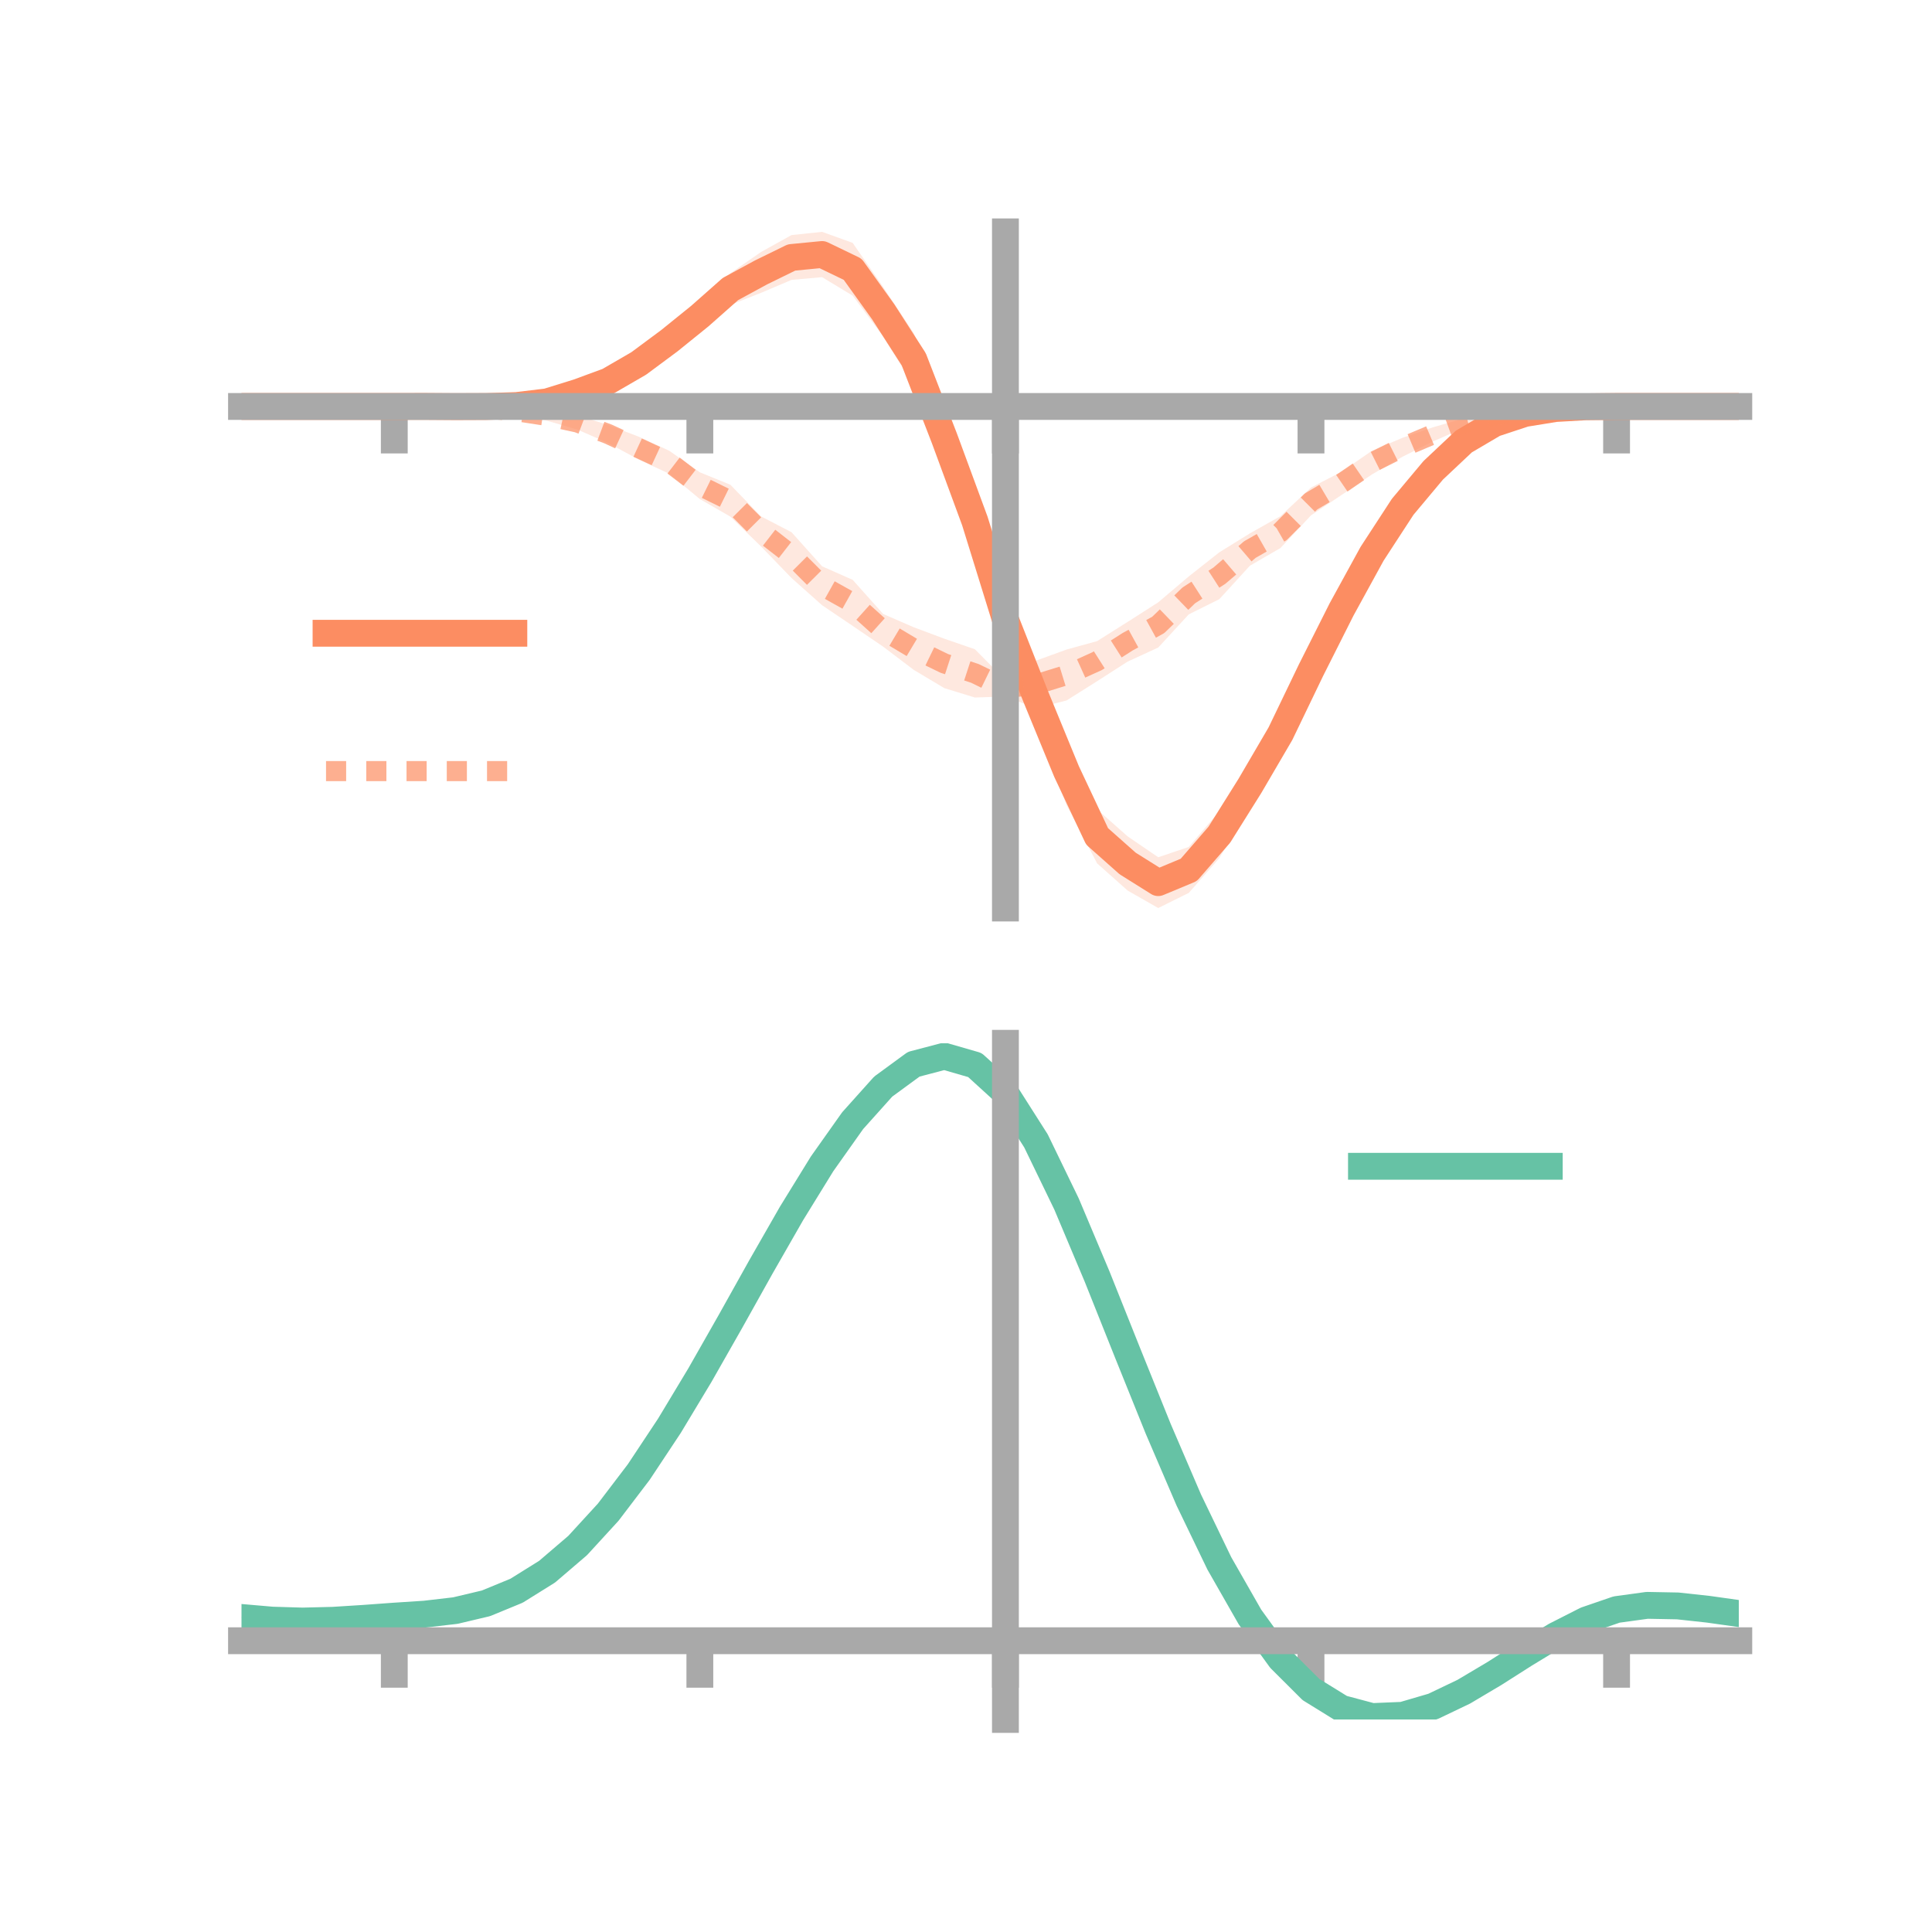 <?xml version="1.0" encoding="utf-8" standalone="no"?>
<!DOCTYPE svg PUBLIC "-//W3C//DTD SVG 1.1//EN"
  "http://www.w3.org/Graphics/SVG/1.1/DTD/svg11.dtd">
<!-- Created with matplotlib (https://matplotlib.org/) -->
<svg height="144pt" version="1.1" viewBox="0 0 144 144" width="144pt" xmlns="http://www.w3.org/2000/svg" xmlns:xlink="http://www.w3.org/1999/xlink">
 <defs>
  <style type="text/css">*{stroke-linecap:butt;stroke-linejoin:round;}</style>
 </defs>
 <g id="figure_1">
  <g id="patch_1">
   <path d="M 0 144 
L 144 144 
L 144 0 
L 0 0 
z
" style="fill:none;"/>
  </g>
  <g id="axes_1">
   <g id="patch_2">
    <path d="M 18 67.68 
L 129.6 67.68 
L 129.6 17.28 
L 18 17.28 
z
" style="fill:none;"/>
   </g>
   <g id="PolyCollection_1">
    <path clip-path="url(#p5d8ed51e64)" d="M 18 30.296 
L 18 30.296 
L 20.278 30.296 
L 22.555 30.296 
L 24.833 30.296 
L 27.11 30.296 
L 29.388 30.296 
L 31.665 30.26 
L 33.943 30.226 
L 36.22 30.115 
L 38.498 29.966 
L 40.776 29.555 
L 43.053 28.766 
L 45.331 27.847 
L 47.608 26.195 
L 49.886 24.499 
L 52.163 22.285 
L 54.441 20.364 
L 56.718 18.786 
L 58.996 17.521 
L 61.273 17.28 
L 63.551 18.102 
L 65.829 21.393 
L 68.106 24.825 
L 70.384 30.19 
L 72.661 36.605 
L 74.939 45.744 
L 77.216 49.782 
L 79.494 55.005 
L 81.771 60.328 
L 84.049 62.34 
L 86.327 63.895 
L 88.604 63.126 
L 90.882 60.467 
L 93.159 56.997 
L 95.437 53.341 
L 97.714 48.535 
L 99.992 44.414 
L 102.269 40.271 
L 104.547 37.181 
L 106.824 34.562 
L 109.102 32.501 
L 111.38 31.314 
L 113.657 30.632 
L 115.935 30.366 
L 118.212 30.287 
L 120.49 30.296 
L 122.767 30.296 
L 125.045 30.296 
L 127.322 30.296 
L 129.6 30.296 
L 129.6 30.296 
L 129.6 30.296 
L 127.322 30.296 
L 125.045 30.296 
L 122.767 30.296 
L 120.49 30.296 
L 118.212 30.353 
L 115.935 30.532 
L 113.657 31.004 
L 111.38 31.823 
L 109.102 33.32 
L 106.824 35.547 
L 104.547 38.37 
L 102.269 42.273 
L 99.992 46.439 
L 97.714 51.37 
L 95.437 56.025 
L 93.159 60.16 
L 90.882 63.961 
L 88.604 66.552 
L 86.327 67.68 
L 84.049 66.378 
L 81.771 64.349 
L 79.494 60.004 
L 77.216 54.145 
L 74.939 46.627 
L 72.661 41.065 
L 70.384 35.121 
L 68.106 28.734 
L 65.829 25.087 
L 63.551 22.033 
L 61.273 20.658 
L 58.996 20.861 
L 56.718 21.828 
L 54.441 22.721 
L 52.163 24.83 
L 49.886 26.297 
L 47.608 27.983 
L 45.331 28.97 
L 43.053 29.726 
L 40.776 30.348 
L 38.498 30.486 
L 36.22 30.483 
L 33.943 30.39 
L 31.665 30.325 
L 29.388 30.296 
L 27.11 30.296 
L 24.833 30.296 
L 22.555 30.296 
L 20.278 30.296 
L 18 30.296 
z
" style="fill:#fc8d62;fill-opacity:0.2;"/>
   </g>
   <g id="PolyCollection_2">
    <path clip-path="url(#p5d8ed51e64)" d="M 18 30.296 
L 18 30.296 
L 20.278 30.296 
L 22.555 30.296 
L 24.833 30.296 
L 27.11 30.296 
L 29.388 30.296 
L 31.665 30.253 
L 33.943 30.186 
L 36.22 30.233 
L 38.498 30.354 
L 40.776 30.636 
L 43.053 30.963 
L 45.331 31.676 
L 47.608 32.548 
L 49.886 33.599 
L 52.163 35.204 
L 54.441 36.133 
L 56.718 38.485 
L 58.996 39.669 
L 61.273 42.209 
L 63.551 43.216 
L 65.829 45.764 
L 68.106 46.753 
L 70.384 47.605 
L 72.661 48.391 
L 74.939 50.688 
L 77.216 49.242 
L 79.494 48.414 
L 81.771 47.786 
L 84.049 46.351 
L 86.327 44.895 
L 88.604 42.963 
L 90.882 41.165 
L 93.159 39.755 
L 95.437 38.473 
L 97.714 36.34 
L 99.992 35.163 
L 102.269 33.588 
L 104.547 32.627 
L 106.824 31.843 
L 109.102 31.181 
L 111.38 30.661 
L 113.657 30.365 
L 115.935 30.335 
L 118.212 30.269 
L 120.49 30.296 
L 122.767 30.296 
L 125.045 30.296 
L 127.322 30.296 
L 129.6 30.296 
L 129.6 30.296 
L 129.6 30.296 
L 127.322 30.296 
L 125.045 30.296 
L 122.767 30.296 
L 120.49 30.296 
L 118.212 30.356 
L 115.935 30.53 
L 113.657 30.804 
L 111.38 31.261 
L 109.102 31.901 
L 106.824 32.895 
L 104.547 34.035 
L 102.269 35.355 
L 99.992 36.895 
L 97.714 38.414 
L 95.437 40.848 
L 93.159 42.165 
L 90.882 44.658 
L 88.604 45.791 
L 86.327 48.265 
L 84.049 49.31 
L 81.771 50.774 
L 79.494 52.209 
L 77.216 52.787 
L 74.939 51.914 
L 72.661 51.989 
L 70.384 51.289 
L 68.106 49.93 
L 65.829 48.2 
L 63.551 46.65 
L 61.273 45.109 
L 58.996 43.082 
L 56.718 40.724 
L 54.441 38.509 
L 52.163 37.197 
L 49.886 35.312 
L 47.608 34.255 
L 45.331 33.023 
L 43.053 32.025 
L 40.776 31.36 
L 38.498 30.944 
L 36.22 30.654 
L 33.943 30.384 
L 31.665 30.342 
L 29.388 30.296 
L 27.11 30.296 
L 24.833 30.296 
L 22.555 30.296 
L 20.278 30.296 
L 18 30.296 
z
" style="fill:#fc8d62;fill-opacity:0.2;"/>
   </g>
   <g id="matplotlib.axis_1">
    <g id="xtick_1">
     <g id="line2d_1">
      <defs>
       <path d="M 0 0 
L 0 3.5 
" id="m13e266ffed" style="stroke:#a9a9a9;stroke-width:2;"/>
      </defs>
      <g>
       <use style="fill:#a9a9a9;stroke:#a9a9a9;stroke-width:2;" x="29.388" xlink:href="#m13e266ffed" y="30.296"/>
      </g>
     </g>
    </g>
    <g id="xtick_2">
     <g id="line2d_2">
      <g>
       <use style="fill:#a9a9a9;stroke:#a9a9a9;stroke-width:2;" x="52.163" xlink:href="#m13e266ffed" y="30.296"/>
      </g>
     </g>
    </g>
    <g id="xtick_3">
     <g id="line2d_3">
      <g>
       <use style="fill:#a9a9a9;stroke:#a9a9a9;stroke-width:2;" x="74.939" xlink:href="#m13e266ffed" y="30.296"/>
      </g>
     </g>
    </g>
    <g id="xtick_4">
     <g id="line2d_4">
      <g>
       <use style="fill:#a9a9a9;stroke:#a9a9a9;stroke-width:2;" x="97.714" xlink:href="#m13e266ffed" y="30.296"/>
      </g>
     </g>
    </g>
    <g id="xtick_5">
     <g id="line2d_5">
      <g>
       <use style="fill:#a9a9a9;stroke:#a9a9a9;stroke-width:2;" x="120.49" xlink:href="#m13e266ffed" y="30.296"/>
      </g>
     </g>
    </g>
   </g>
   <g id="matplotlib.axis_2"/>
   <g id="line2d_6">
    <path clip-path="url(#p5d8ed51e64)" d="M 18 30.296 
L 20.278 30.296 
L 22.555 30.296 
L 24.833 30.296 
L 27.11 30.296 
L 29.388 30.296 
L 31.665 30.292 
L 33.943 30.308 
L 36.22 30.299 
L 38.498 30.226 
L 40.776 29.952 
L 43.053 29.246 
L 45.331 28.409 
L 47.608 27.089 
L 49.886 25.398 
L 52.163 23.558 
L 54.441 21.543 
L 56.718 20.307 
L 58.996 19.191 
L 61.273 18.969 
L 63.551 20.068 
L 65.829 23.24 
L 68.106 26.78 
L 70.384 32.656 
L 72.661 38.835 
L 74.939 46.185 
L 77.216 51.963 
L 79.494 57.504 
L 81.771 62.339 
L 84.049 64.359 
L 86.327 65.787 
L 88.604 64.839 
L 90.882 62.214 
L 93.159 58.579 
L 95.437 54.683 
L 97.714 49.952 
L 99.992 45.426 
L 102.269 41.272 
L 104.547 37.776 
L 106.824 35.055 
L 109.102 32.91 
L 111.38 31.569 
L 113.657 30.818 
L 115.935 30.449 
L 118.212 30.32 
L 120.49 30.296 
L 122.767 30.296 
L 125.045 30.296 
L 127.322 30.296 
L 129.6 30.296 
" style="fill:none;stroke:#fc8d62;stroke-linecap:square;stroke-width:2;"/>
   </g>
   <g id="line2d_7">
    <path clip-path="url(#p5d8ed51e64)" d="M 18 30.296 
L 20.278 30.296 
L 22.555 30.296 
L 24.833 30.296 
L 27.11 30.296 
L 29.388 30.296 
L 31.665 30.298 
L 33.943 30.285 
L 36.22 30.443 
L 38.498 30.649 
L 40.776 30.998 
L 43.053 31.494 
L 45.331 32.349 
L 47.608 33.401 
L 49.886 34.456 
L 52.163 36.2 
L 54.441 37.321 
L 56.718 39.605 
L 58.996 41.375 
L 61.273 43.659 
L 63.551 44.933 
L 65.829 46.982 
L 68.106 48.341 
L 70.384 49.447 
L 72.661 50.19 
L 74.939 51.301 
L 77.216 51.015 
L 79.494 50.312 
L 81.771 49.28 
L 84.049 47.83 
L 86.327 46.58 
L 88.604 44.377 
L 90.882 42.911 
L 93.159 40.96 
L 95.437 39.66 
L 97.714 37.377 
L 99.992 36.029 
L 102.269 34.471 
L 104.547 33.331 
L 106.824 32.369 
L 109.102 31.541 
L 111.38 30.961 
L 113.657 30.584 
L 115.935 30.433 
L 118.212 30.313 
L 120.49 30.296 
L 122.767 30.296 
L 125.045 30.296 
L 127.322 30.296 
L 129.6 30.296 
" style="fill:none;stroke:#fc8d62;stroke-dasharray:1.5,1.5;stroke-dashoffset:0;stroke-opacity:0.7;stroke-width:1.5;"/>
   </g>
   <g id="patch_3">
    <path d="M 74.939 67.68 
L 74.939 17.28 
" style="fill:none;stroke:#a9a9a9;stroke-linecap:square;stroke-linejoin:miter;stroke-width:2;"/>
   </g>
   <g id="patch_4">
    <path d="M 129.6 67.68 
L 129.6 17.28 
" style="fill:none;"/>
   </g>
   <g id="patch_5">
    <path d="M 18 30.296 
L 129.6 30.296 
" style="fill:none;stroke:#a9a9a9;stroke-linecap:square;stroke-linejoin:miter;stroke-width:2;"/>
   </g>
   <g id="patch_6">
    <path d="M 18 17.28 
L 129.6 17.28 
" style="fill:none;"/>
   </g>
   <g id="legend_1">
    <g id="line2d_8">
     <path d="M 24.3 47.2 
L 38.3 47.2 
" style="fill:none;stroke:#fc8d62;stroke-linecap:square;stroke-width:2;"/>
    </g>
    <g id="line2d_9"/>
    <g id="text_1">
     <!--   -->
     <g transform="translate(43.9 49.65)scale(0.07 -0.07)">
      <defs>
       <path id="DejaVuSans-32"/>
      </defs>
      <use xlink:href="#DejaVuSans-32"/>
     </g>
    </g>
    <g id="line2d_10">
     <path d="M 24.3 57.474 
L 38.3 57.474 
" style="fill:none;stroke:#fc8d62;stroke-dasharray:1.5,1.5;stroke-dashoffset:0;stroke-opacity:0.7;stroke-width:1.5;"/>
    </g>
    <g id="line2d_11"/>
    <g id="text_2">
     <!--   -->
     <g transform="translate(43.9 59.924)scale(0.07 -0.07)">
      <use xlink:href="#DejaVuSans-32"/>
     </g>
    </g>
   </g>
  </g>
  <g id="axes_2">
   <g id="patch_7">
    <path d="M 18 128.16 
L 129.6 128.16 
L 129.6 77.76 
L 18 77.76 
z
" style="fill:none;"/>
   </g>
   <g id="PolyCollection_3">
    <path clip-path="url(#pe266126fcc)" d="M 18 120.598 
L 18 120.516 
L 20.278 120.721 
L 22.555 120.791 
L 24.833 120.728 
L 27.11 120.574 
L 29.388 120.4 
L 31.665 120.248 
L 33.943 119.978 
L 36.22 119.431 
L 38.498 118.481 
L 40.776 117.038 
L 43.053 115.049 
L 45.331 112.507 
L 47.608 109.443 
L 49.886 105.924 
L 52.163 102.05 
L 54.441 97.951 
L 56.718 93.78 
L 58.996 89.712 
L 61.273 85.937 
L 63.551 82.653 
L 65.829 80.063 
L 68.106 78.366 
L 70.384 77.76 
L 72.661 78.429 
L 74.939 80.539 
L 77.216 84.17 
L 79.494 88.946 
L 81.771 94.432 
L 84.049 100.222 
L 86.327 105.961 
L 88.604 111.349 
L 90.882 116.153 
L 93.159 120.204 
L 95.437 123.397 
L 97.714 125.694 
L 99.992 127.113 
L 102.269 127.725 
L 104.547 127.637 
L 106.824 126.982 
L 109.102 125.911 
L 111.38 124.583 
L 113.657 123.161 
L 115.935 121.802 
L 118.212 120.66 
L 120.49 119.885 
L 122.767 119.574 
L 125.045 119.623 
L 127.322 119.879 
L 129.6 120.211 
L 129.6 120.317 
L 129.6 120.317 
L 127.322 120.008 
L 125.045 119.77 
L 122.767 119.732 
L 120.49 120.048 
L 118.212 120.835 
L 115.935 122.008 
L 113.657 123.415 
L 111.38 124.892 
L 109.102 126.269 
L 106.824 127.378 
L 104.547 128.058 
L 102.269 128.16 
L 99.992 127.56 
L 97.714 126.164 
L 95.437 123.92 
L 93.159 120.818 
L 90.882 116.896 
L 88.604 112.248 
L 86.327 107.034 
L 84.049 101.475 
L 81.771 95.861 
L 79.494 90.537 
L 77.216 85.9 
L 74.939 82.376 
L 72.661 80.332 
L 70.384 79.689 
L 68.106 80.277 
L 65.829 81.914 
L 63.551 84.406 
L 61.273 87.557 
L 58.996 91.173 
L 56.718 95.062 
L 54.441 99.043 
L 52.163 102.951 
L 49.886 106.642 
L 47.608 109.994 
L 45.331 112.914 
L 43.053 115.343 
L 40.776 117.252 
L 38.498 118.649 
L 36.22 119.575 
L 33.943 120.109 
L 31.665 120.369 
L 29.388 120.511 
L 27.11 120.669 
L 24.833 120.805 
L 22.555 120.854 
L 20.278 120.786 
L 18 120.598 
z
" style="fill:#66c2a5;fill-opacity:0.2;"/>
   </g>
   <g id="matplotlib.axis_3">
    <g id="xtick_6">
     <g id="line2d_12">
      <g>
       <use style="fill:#a9a9a9;stroke:#a9a9a9;stroke-width:2;" x="29.388" xlink:href="#m13e266ffed" y="122.291"/>
      </g>
     </g>
    </g>
    <g id="xtick_7">
     <g id="line2d_13">
      <g>
       <use style="fill:#a9a9a9;stroke:#a9a9a9;stroke-width:2;" x="52.163" xlink:href="#m13e266ffed" y="122.291"/>
      </g>
     </g>
    </g>
    <g id="xtick_8">
     <g id="line2d_14">
      <g>
       <use style="fill:#a9a9a9;stroke:#a9a9a9;stroke-width:2;" x="74.939" xlink:href="#m13e266ffed" y="122.291"/>
      </g>
     </g>
    </g>
    <g id="xtick_9">
     <g id="line2d_15">
      <g>
       <use style="fill:#a9a9a9;stroke:#a9a9a9;stroke-width:2;" x="97.714" xlink:href="#m13e266ffed" y="122.291"/>
      </g>
     </g>
    </g>
    <g id="xtick_10">
     <g id="line2d_16">
      <g>
       <use style="fill:#a9a9a9;stroke:#a9a9a9;stroke-width:2;" x="120.49" xlink:href="#m13e266ffed" y="122.291"/>
      </g>
     </g>
    </g>
   </g>
   <g id="matplotlib.axis_4"/>
   <g id="line2d_17">
    <path clip-path="url(#pe266126fcc)" d="M 18 120.557 
L 20.278 120.754 
L 22.555 120.822 
L 24.833 120.766 
L 27.11 120.622 
L 29.388 120.456 
L 31.665 120.308 
L 33.943 120.043 
L 36.22 119.503 
L 38.498 118.565 
L 40.776 117.145 
L 43.053 115.196 
L 45.331 112.711 
L 47.608 109.719 
L 49.886 106.283 
L 52.163 102.501 
L 54.441 98.497 
L 56.718 94.421 
L 58.996 90.443 
L 61.273 86.747 
L 63.551 83.529 
L 65.829 80.988 
L 68.106 79.322 
L 70.384 78.724 
L 72.661 79.381 
L 74.939 81.457 
L 77.216 85.035 
L 79.494 89.741 
L 81.771 95.146 
L 84.049 100.849 
L 86.327 106.497 
L 88.604 111.799 
L 90.882 116.525 
L 93.159 120.511 
L 95.437 123.659 
L 97.714 125.929 
L 99.992 127.336 
L 102.269 127.942 
L 104.547 127.847 
L 106.824 127.18 
L 109.102 126.09 
L 111.38 124.737 
L 113.657 123.288 
L 115.935 121.905 
L 118.212 120.748 
L 120.49 119.966 
L 122.767 119.653 
L 125.045 119.696 
L 127.322 119.944 
L 129.6 120.264 
" style="fill:none;stroke:#66c2a5;stroke-linecap:square;stroke-width:2;"/>
   </g>
   <g id="patch_8">
    <path d="M 74.939 128.16 
L 74.939 77.76 
" style="fill:none;stroke:#a9a9a9;stroke-linecap:square;stroke-linejoin:miter;stroke-width:2;"/>
   </g>
   <g id="patch_9">
    <path d="M 129.6 128.16 
L 129.6 77.76 
" style="fill:none;"/>
   </g>
   <g id="patch_10">
    <path d="M 18 122.291 
L 129.6 122.291 
" style="fill:none;stroke:#a9a9a9;stroke-linecap:square;stroke-linejoin:miter;stroke-width:2;"/>
   </g>
   <g id="patch_11">
    <path d="M 18 77.76 
L 129.6 77.76 
" style="fill:none;"/>
   </g>
   <g id="legend_2">
    <g id="line2d_18">
     <path d="M 101.475 86.929 
L 115.475 86.929 
" style="fill:none;stroke:#66c2a5;stroke-linecap:square;stroke-width:2;"/>
    </g>
    <g id="line2d_19"/>
    <g id="text_3">
     <!--   -->
     <g transform="translate(121.075 89.379)scale(0.07 -0.07)">
      <use xlink:href="#DejaVuSans-32"/>
     </g>
    </g>
   </g>
  </g>
 </g>
 <defs>
  <clipPath id="p5d8ed51e64">
   <rect height="50.4" width="111.6" x="18" y="17.28"/>
  </clipPath>
  <clipPath id="pe266126fcc">
   <rect height="50.4" width="111.6" x="18" y="77.76"/>
  </clipPath>
 </defs>
</svg>
